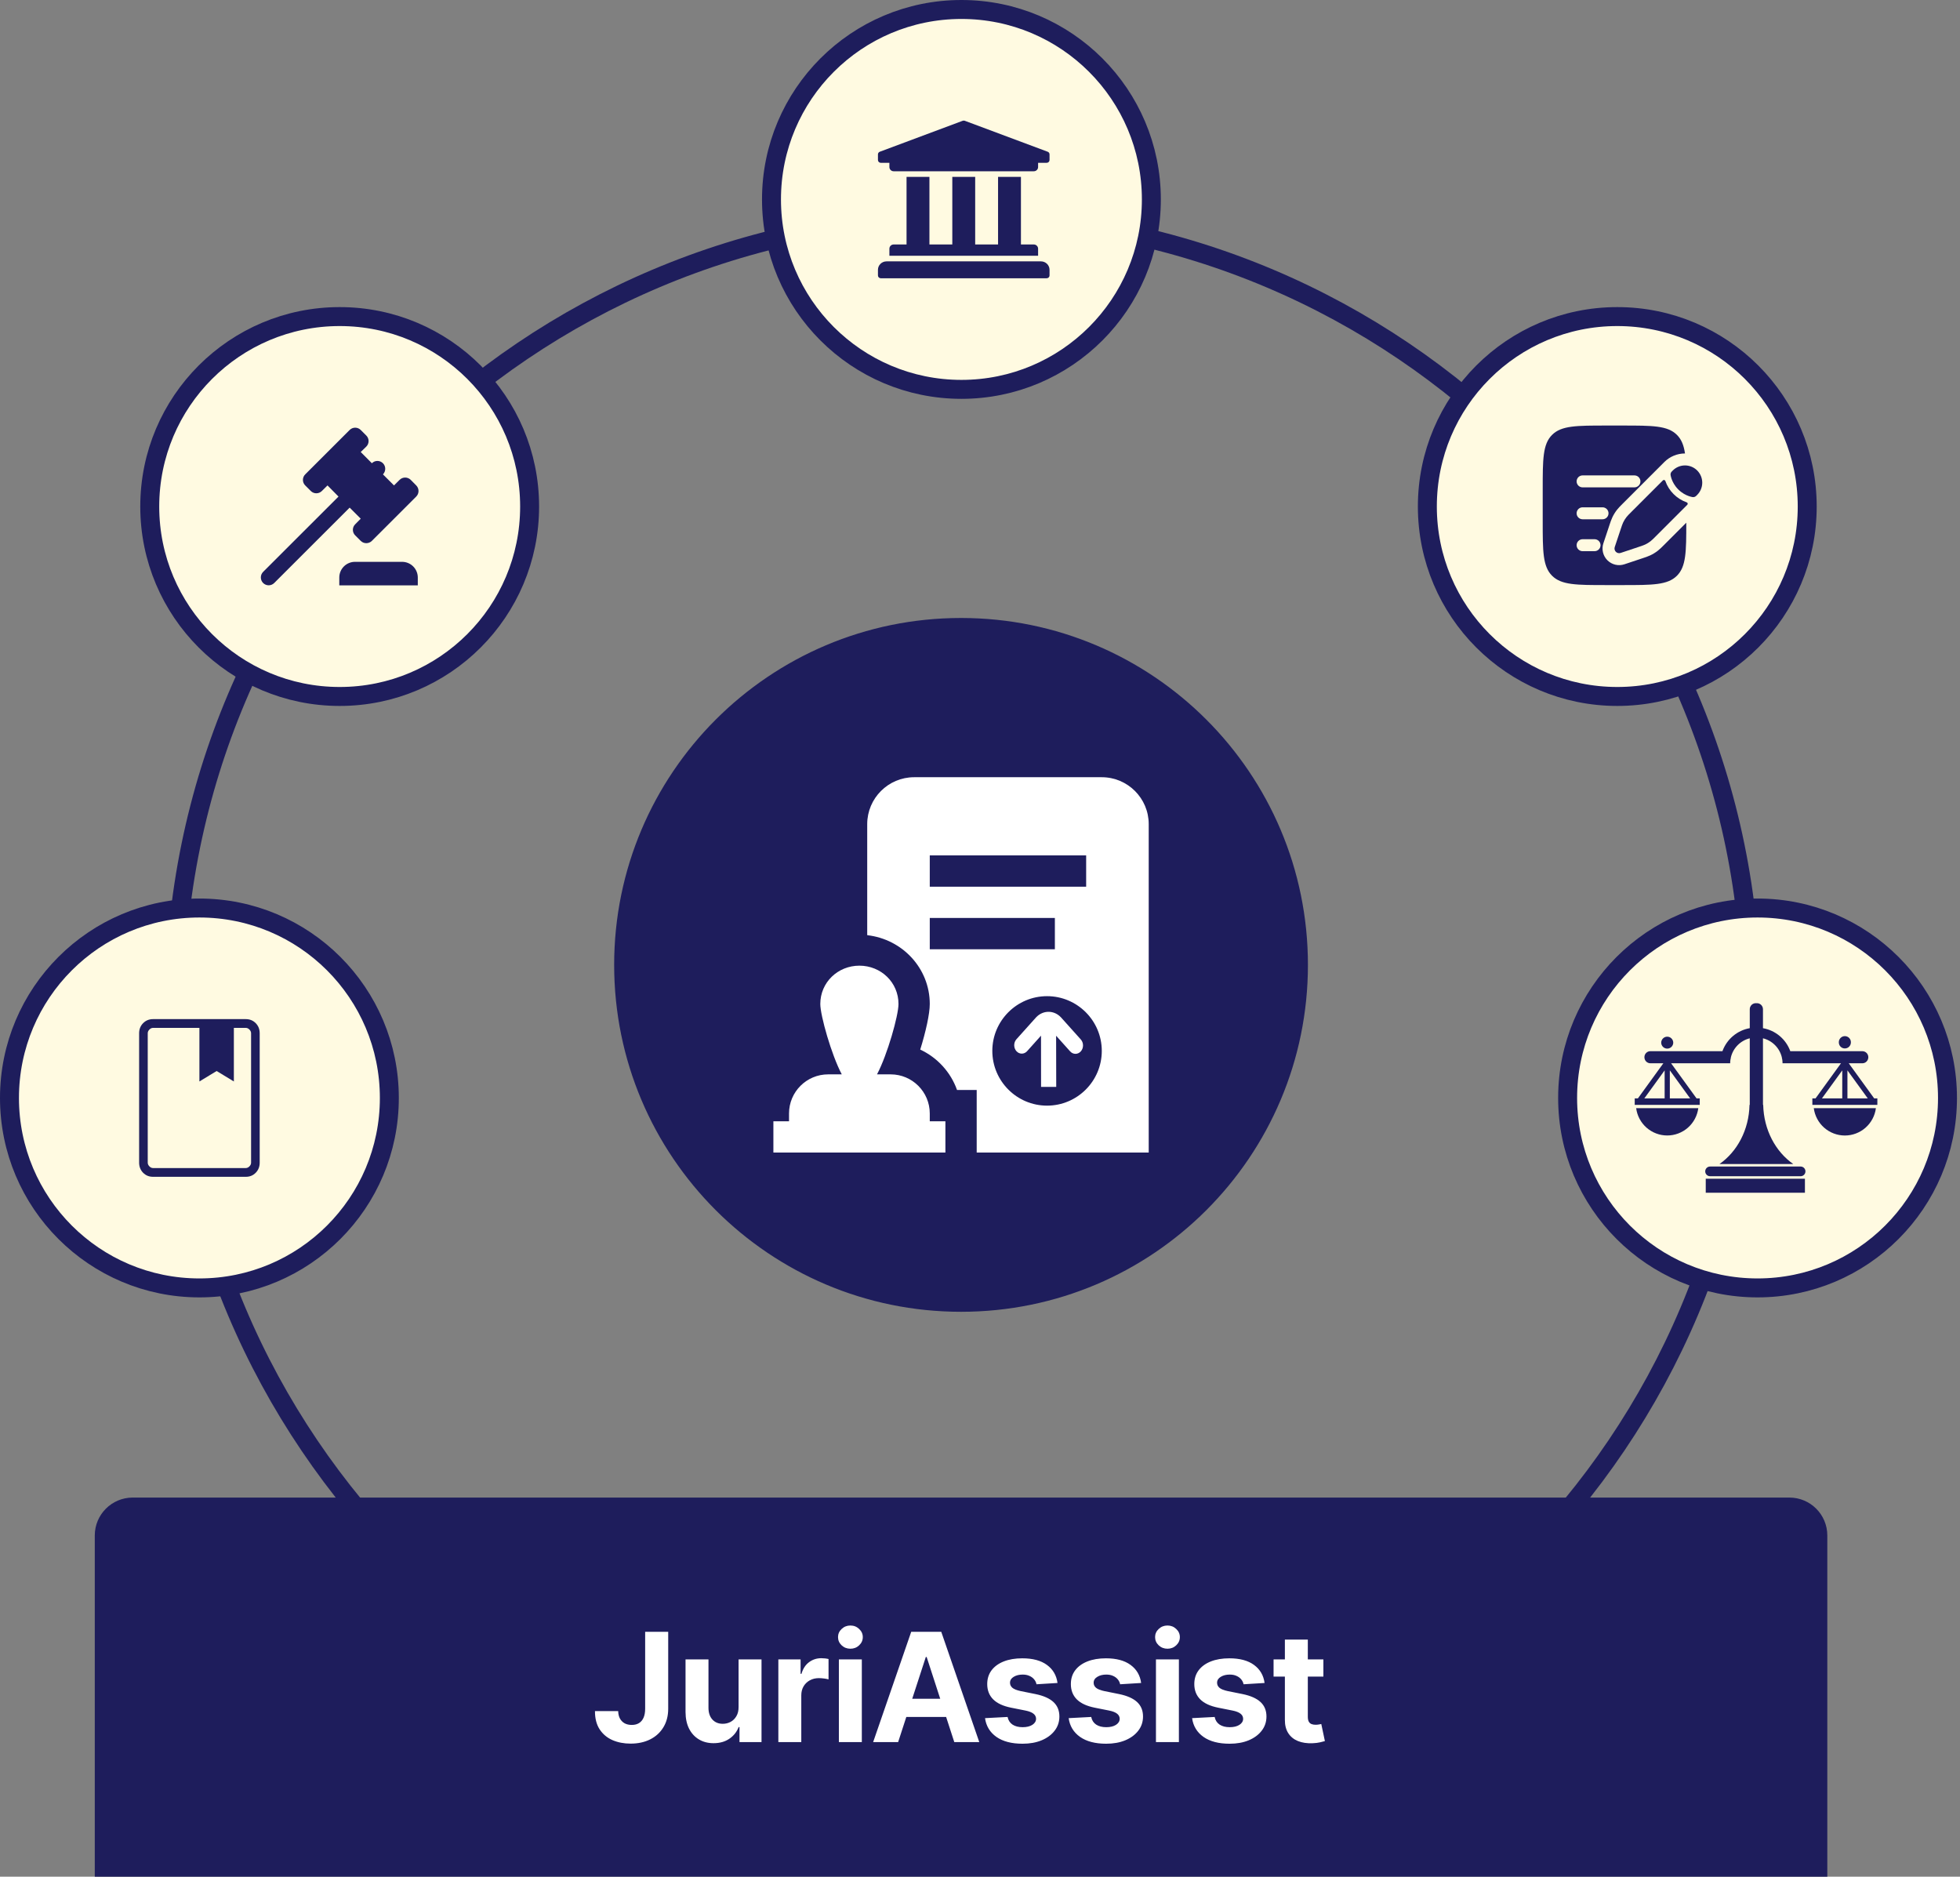 <svg width="517" height="495" viewBox="0 0 517 495" fill="none" xmlns="http://www.w3.org/2000/svg">
<rect x="0" y="0" width="517" height="495" fill="#808080" stroke="none"/>
<path d="M461.9 265C461.9 379.82 368.82 472.9 254 472.9C139.18 472.9 46.1 379.82 46.1 265C46.1 150.18 139.18 57.1 254 57.1C368.82 57.1 461.9 150.18 461.9 265Z" stroke="#1E1D5C" stroke-width="5"/>
<path d="M513.7 289.6C513.7 317.269 491.269 339.7 463.6 339.7C435.931 339.7 413.5 317.269 413.5 289.6C413.5 261.931 435.931 239.5 463.6 239.5C491.269 239.5 513.7 261.931 513.7 289.6Z" fill="#FFFAE1" stroke="#1E1D5C" stroke-width="5"/>
<path d="M431.578 292.289C431.838 294.282 432.813 296.112 434.321 297.438C435.829 298.764 437.766 299.495 439.773 299.495C441.779 299.495 443.717 298.764 445.225 297.438C446.733 296.112 447.708 294.282 447.968 292.289H431.578ZM476.233 308.957C476.233 309.125 476.201 309.292 476.137 309.448C476.073 309.604 475.979 309.746 475.86 309.865C475.742 309.985 475.601 310.079 475.445 310.144C475.29 310.209 475.124 310.243 474.956 310.243H451.076C450.374 310.243 449.796 309.666 449.796 308.957C449.798 308.618 449.934 308.294 450.174 308.056C450.414 307.817 450.738 307.684 451.076 307.684H474.954C475.661 307.684 476.233 308.253 476.233 308.957ZM449.935 310.898H476.095V314.6H449.935V310.898ZM478.432 292.289C478.691 294.283 479.665 296.114 481.173 297.442C482.681 298.769 484.619 299.502 486.627 299.503C488.634 299.503 490.573 298.771 492.08 297.444C493.588 296.116 494.561 294.283 494.817 292.289H478.432ZM494.367 289.713L487.656 280.452H491.244C492.116 280.452 492.819 279.736 492.819 278.85C492.819 277.971 492.115 277.262 491.244 277.262H472.238C471.674 275.705 470.711 274.325 469.445 273.259C468.179 272.194 466.655 271.482 465.027 271.195V266.198C465.027 265.309 464.315 264.6 463.433 264.6L463.284 264.617L463.136 264.6C462.927 264.599 462.719 264.64 462.526 264.721C462.332 264.801 462.156 264.919 462.008 265.067C461.861 265.216 461.743 265.392 461.664 265.586C461.584 265.78 461.544 265.988 461.545 266.198V271.192C459.917 271.48 458.394 272.192 457.128 273.257C455.863 274.323 454.9 275.703 454.336 277.26H435.327C434.46 277.26 433.754 277.969 433.754 278.847C433.754 279.734 434.46 280.45 435.327 280.45H438.751L432.038 289.71H431.2V291.421H448.349V289.71H447.507L440.797 280.452H456.374C456.374 280.091 456.413 279.736 456.467 279.396C456.522 279.236 456.559 279.073 456.559 278.905C456.848 277.687 457.466 276.572 458.346 275.682C459.225 274.793 460.332 274.163 461.545 273.862V291.425H461.478C461.341 298.031 458.204 303.792 453.55 307.03H473.024C468.369 303.792 465.234 298.031 465.089 291.425H465.028V273.862C466.241 274.163 467.347 274.793 468.226 275.683C469.105 276.572 469.723 277.687 470.012 278.905C470.019 279.072 470.051 279.236 470.108 279.396C470.159 279.737 470.191 280.091 470.191 280.452H485.605L478.893 289.713H478.056V291.423H495.2V289.713H494.367ZM439.091 289.713H433.734L439.091 282.321V289.713ZM440.462 289.713V282.321L445.819 289.713H440.462ZM485.943 289.713H480.584L485.943 282.321V289.713ZM487.308 289.713V282.321L492.671 289.713H487.308ZM441.364 275.034C441.353 275.448 441.18 275.842 440.883 276.131C440.586 276.42 440.188 276.582 439.774 276.582C439.36 276.582 438.962 276.42 438.665 276.131C438.368 275.842 438.195 275.448 438.184 275.034C438.184 274.154 438.898 273.436 439.777 273.436C440.653 273.435 441.364 274.154 441.364 275.034ZM488.218 274.949C488.218 275.835 487.506 276.538 486.628 276.538C486.419 276.539 486.212 276.499 486.019 276.42C485.826 276.34 485.65 276.223 485.502 276.076C485.354 275.928 485.237 275.752 485.157 275.559C485.078 275.365 485.037 275.158 485.038 274.949C485.029 274.734 485.064 274.52 485.14 274.32C485.216 274.119 485.332 273.936 485.48 273.781C485.629 273.626 485.807 273.503 486.004 273.419C486.201 273.335 486.414 273.291 486.628 273.291C486.842 273.291 487.054 273.335 487.251 273.419C487.449 273.503 487.627 273.626 487.775 273.781C487.924 273.936 488.039 274.119 488.115 274.32C488.191 274.52 488.226 274.734 488.218 274.949Z" fill="#1E1D5C"/>
<path d="M102.7 289.6C102.7 317.269 80.269 339.7 52.6 339.7C24.93 339.7 2.5 317.269 2.5 289.6C2.5 261.931 24.93 239.5 52.6 239.5C80.269 239.5 102.7 261.931 102.7 289.6Z" fill="#FFFAE1" stroke="#1E1D5C" stroke-width="5"/>
<path d="M40.369 310.395C39.322 310.395 38.449 310.039 37.749 309.328C37.05 308.616 36.699 307.728 36.698 306.664V272.536C36.698 271.473 37.048 270.586 37.749 269.874C38.451 269.163 39.324 268.806 40.369 268.805H64.833C65.878 268.805 66.752 269.161 67.453 269.874C68.154 270.588 68.504 271.476 68.502 272.538V306.664C68.502 307.727 68.153 308.615 67.453 309.328C66.753 310.041 65.879 310.397 64.831 310.395H40.369ZM40.369 308.085H64.833C65.182 308.085 65.502 307.937 65.794 307.641C66.087 307.345 66.232 307.019 66.231 306.661V272.538C66.231 272.183 66.085 271.856 65.794 271.559C65.504 271.261 65.183 271.114 64.831 271.115H61.687V285.247L57.144 282.49L52.6 285.247V271.115H40.369C40.019 271.115 39.698 271.263 39.406 271.559C39.113 271.855 38.968 272.18 38.969 272.536V306.664C38.969 307.018 39.115 307.344 39.406 307.641C39.696 307.938 40.017 308.086 40.367 308.085" fill="#1E1D5C"/>
<path d="M139.7 133.6C139.7 161.269 117.269 183.7 89.6 183.7C61.931 183.7 39.5 161.269 39.5 133.6C39.5 105.931 61.931 83.5 89.6 83.5C117.269 83.5 139.7 105.931 139.7 133.6Z" fill="#FFFAE1" stroke="#1E1D5C" stroke-width="5"/>
<path d="M69.41 150.837L89.289 130.975L86.39 128.037L84.899 129.506C84.708 129.698 84.48 129.85 84.23 129.954C83.979 130.058 83.711 130.111 83.44 130.111C83.168 130.111 82.9 130.058 82.649 129.954C82.399 129.85 82.171 129.698 81.98 129.506L80.51 128.037C80.317 127.846 80.165 127.618 80.061 127.368C79.957 127.118 79.904 126.849 79.904 126.579C79.904 126.308 79.957 126.039 80.061 125.789C80.165 125.539 80.317 125.311 80.51 125.12L92.23 113.41C92.421 113.218 92.649 113.066 92.9 112.962C93.15 112.858 93.418 112.805 93.69 112.805C93.961 112.805 94.229 112.858 94.48 112.962C94.73 113.066 94.958 113.218 95.15 113.41L96.62 114.879C97.427 115.686 97.427 116.989 96.62 117.796L95.15 119.223L98.09 122.182C98.282 121.99 98.509 121.838 98.76 121.734C99.01 121.63 99.279 121.577 99.55 121.577C99.821 121.577 100.09 121.63 100.34 121.734C100.591 121.838 100.818 121.99 101.01 122.182C101.817 122.989 101.817 124.313 101.01 125.12L103.929 128.037L105.4 126.568C106.207 125.761 107.533 125.761 108.34 126.568L109.79 128.037C110.597 128.844 110.597 130.168 109.79 130.975L98.09 142.665C97.282 143.471 95.957 143.471 95.15 142.665L93.7 141.216C93.503 141.025 93.347 140.797 93.24 140.545C93.134 140.292 93.079 140.021 93.079 139.747C93.079 139.473 93.134 139.202 93.24 138.95C93.347 138.698 93.503 138.469 93.7 138.278L95.15 136.809L92.23 133.892L72.33 153.775C72.138 153.967 71.911 154.119 71.66 154.222C71.41 154.326 71.141 154.38 70.87 154.38C70.599 154.38 70.331 154.326 70.08 154.222C69.829 154.119 69.602 153.967 69.41 153.775C68.603 152.968 68.603 151.644 69.41 150.837ZM106.062 148.189C107.161 148.189 108.214 148.625 108.991 149.401C109.767 150.177 110.204 151.229 110.204 152.326V154.395H89.496V152.326C89.496 151.229 89.933 150.177 90.71 149.401C91.486 148.625 92.54 148.189 93.638 148.189H106.062Z" fill="#1E1D5C"/>
<path d="M303.7 52.6C303.7 80.269 281.269 102.7 253.6 102.7C225.931 102.7 203.5 80.269 203.5 52.6C203.5 24.93 225.931 2.5 253.6 2.5C281.269 2.5 303.7 24.93 303.7 52.6Z" fill="#FFFAE1" stroke="#1E1D5C" stroke-width="5"/>
<path d="M276.842 40.717V42.202C276.842 42.399 276.762 42.588 276.621 42.727C276.479 42.867 276.288 42.945 276.088 42.945H273.825V44.059C273.825 44.674 273.318 45.173 272.693 45.173H235.73C235.105 45.173 234.599 44.674 234.599 44.059V42.945H232.336C232.136 42.945 231.944 42.867 231.802 42.727C231.661 42.588 231.581 42.399 231.581 42.202V40.717C231.581 40.57 231.626 40.426 231.709 40.304C231.792 40.182 231.909 40.087 232.047 40.031L253.923 31.861C254.108 31.786 254.315 31.786 254.5 31.861L276.376 40.031C276.514 40.087 276.632 40.182 276.715 40.304C276.798 40.426 276.842 40.57 276.842 40.717ZM274.579 68.939H233.844C232.595 68.939 231.581 69.937 231.581 71.167V72.653C231.581 72.85 231.661 73.039 231.802 73.178C231.944 73.317 232.136 73.395 232.336 73.395H276.088C276.288 73.395 276.479 73.317 276.621 73.178C276.762 73.039 276.842 72.85 276.842 72.653V71.167C276.842 69.937 275.829 68.939 274.579 68.939ZM239.125 46.658V64.483H235.73C235.105 64.483 234.599 64.982 234.599 65.597V67.454H273.825V65.597C273.825 64.982 273.318 64.483 272.693 64.483H269.298V46.658H263.264V64.483H257.229V46.658H251.194V64.483H245.16V46.658H239.125Z" fill="#1E1D5C"/>
<path d="M476.7 133.6C476.7 161.269 454.269 183.7 426.6 183.7C398.931 183.7 376.5 161.269 376.5 133.6C376.5 105.931 398.931 83.5 426.6 83.5C454.269 83.5 476.7 105.931 476.7 133.6Z" fill="#FFFAE1" stroke="#1E1D5C" stroke-width="5"/>
<path d="M435.374 142.753C435.743 142.467 436.077 142.133 436.744 141.466L445.07 133.138C445.272 132.938 445.179 132.591 444.912 132.496C443.608 132.044 442.425 131.3 441.453 130.321C440.473 129.349 439.729 128.166 439.277 126.862C439.183 126.595 438.835 126.502 438.636 126.704L430.306 135.03C429.639 135.697 429.304 136.031 429.018 136.399C428.677 136.836 428.388 137.303 428.151 137.801C427.951 138.221 427.802 138.672 427.503 139.568L427.116 140.725L426.502 142.566L425.927 144.291C425.856 144.508 425.846 144.74 425.898 144.961C425.951 145.183 426.064 145.386 426.225 145.547C426.386 145.708 426.589 145.821 426.81 145.873C427.032 145.926 427.264 145.916 427.48 145.844L429.205 145.27L431.046 144.655L432.204 144.268C433.1 143.97 433.55 143.822 433.971 143.62C434.469 143.382 434.938 143.093 435.374 142.753ZM447.679 130.531C448.532 129.677 449.011 128.52 449.011 127.312C449.011 126.105 448.531 124.948 447.678 124.094C446.824 123.241 445.666 122.761 444.459 122.761C443.252 122.762 442.094 123.241 441.24 124.095L440.975 124.364C440.847 124.49 440.752 124.644 440.698 124.815C440.643 124.985 440.632 125.167 440.664 125.343C440.706 125.568 440.78 125.9 440.916 126.294C441.19 127.083 441.707 128.118 442.682 129.092C443.656 130.066 444.691 130.584 445.48 130.857C445.875 130.994 446.206 131.068 446.431 131.11C446.607 131.14 446.788 131.128 446.958 131.073C447.128 131.019 447.283 130.925 447.409 130.798L447.679 130.531Z" fill="#1E1D5C"/>
<path fill-rule="evenodd" clip-rule="evenodd" d="M409.396 114.708C406.93 117.172 406.93 121.14 406.93 129.074V137.49C406.93 145.424 406.93 149.392 409.396 151.856C411.862 154.32 415.828 154.322 423.762 154.322H427.97C435.904 154.322 439.872 154.322 442.336 151.856C444.762 149.432 444.802 145.553 444.802 137.869L438.873 143.798C438.305 144.366 437.84 144.831 437.316 145.241C436.702 145.722 436.035 146.134 435.33 146.468C434.684 146.758 434.021 147.008 433.344 147.215L428.479 148.837C427.707 149.094 426.878 149.132 426.086 148.945C425.294 148.758 424.569 148.354 423.994 147.778C423.418 147.203 423.014 146.478 422.827 145.686C422.64 144.894 422.678 144.065 422.935 143.293L423.512 141.568L424.511 138.567L424.555 138.428C424.81 137.667 425.018 137.044 425.304 136.442C425.641 135.735 426.05 135.074 426.531 134.458C426.941 133.932 427.406 133.469 427.974 132.901L436.403 124.471L438.743 122.131L439.01 121.864C439.725 121.147 440.574 120.578 441.51 120.19C442.446 119.803 443.449 119.604 444.461 119.606C444.144 117.439 443.527 115.897 442.336 114.708C439.872 112.242 435.904 112.242 427.97 112.242H423.762C415.828 112.242 411.86 112.242 409.396 114.708ZM415.872 126.97C415.872 126.552 416.038 126.15 416.334 125.854C416.63 125.558 417.032 125.392 417.45 125.392H431.126C431.545 125.392 431.946 125.558 432.242 125.854C432.538 126.15 432.704 126.552 432.704 126.97C432.704 127.389 432.538 127.79 432.242 128.086C431.946 128.382 431.545 128.548 431.126 128.548H417.45C417.032 128.548 416.63 128.382 416.334 128.086C416.038 127.79 415.872 127.389 415.872 126.97ZM415.872 135.386C415.872 134.968 416.038 134.566 416.334 134.27C416.63 133.974 417.032 133.808 417.45 133.808H422.71C423.129 133.808 423.53 133.974 423.826 134.27C424.122 134.566 424.288 134.968 424.288 135.386C424.288 135.805 424.122 136.206 423.826 136.502C423.53 136.798 423.129 136.964 422.71 136.964H417.45C417.032 136.964 416.63 136.798 416.334 136.502C416.038 136.206 415.872 135.805 415.872 135.386ZM415.872 143.802C415.872 143.384 416.038 142.982 416.334 142.686C416.63 142.39 417.032 142.224 417.45 142.224H420.606C421.025 142.224 421.426 142.39 421.722 142.686C422.018 142.982 422.184 143.384 422.184 143.802C422.184 144.221 422.018 144.622 421.722 144.918C421.426 145.214 421.025 145.38 420.606 145.38H417.45C417.032 145.38 416.63 145.214 416.334 144.918C416.038 144.622 415.872 144.221 415.872 143.802Z" fill="#1E1D5C"/>
<path d="M25 405C25 399.477 29.477 395 35 395H472C477.523 395 482 399.477 482 405V495H25V405Z" fill="#1E1D5C"/>
<path d="M170.176 430.409H176.256V450.693C176.256 452.568 175.834 454.197 174.991 455.58C174.158 456.962 172.998 458.027 171.511 458.776C170.025 459.524 168.296 459.898 166.327 459.898C164.575 459.898 162.984 459.59 161.554 458.974C160.134 458.349 159.007 457.402 158.173 456.134C157.34 454.855 156.928 453.25 156.938 451.318H163.06C163.079 452.085 163.235 452.743 163.528 453.293C163.831 453.832 164.243 454.249 164.764 454.543C165.295 454.827 165.92 454.969 166.639 454.969C167.397 454.969 168.036 454.808 168.557 454.486C169.087 454.154 169.49 453.671 169.764 453.037C170.039 452.402 170.176 451.621 170.176 450.693V430.409ZM194.819 450.21V437.682H200.87V459.5H195.06V455.537H194.833C194.341 456.815 193.521 457.843 192.376 458.619C191.239 459.396 189.852 459.784 188.214 459.784C186.755 459.784 185.472 459.453 184.364 458.79C183.256 458.127 182.39 457.185 181.765 455.963C181.149 454.741 180.837 453.278 180.827 451.574V437.682H186.878V450.494C186.888 451.782 187.234 452.8 187.915 453.548C188.597 454.296 189.511 454.67 190.657 454.67C191.386 454.67 192.068 454.505 192.702 454.173C193.337 453.832 193.848 453.33 194.236 452.668C194.634 452.005 194.828 451.186 194.819 450.21ZM205.31 459.5V437.682H211.177V441.489H211.404C211.802 440.134 212.469 439.112 213.407 438.42C214.344 437.72 215.424 437.369 216.645 437.369C216.948 437.369 217.275 437.388 217.625 437.426C217.976 437.464 218.284 437.516 218.549 437.582V442.952C218.265 442.866 217.872 442.791 217.37 442.724C216.868 442.658 216.409 442.625 215.992 442.625C215.102 442.625 214.306 442.819 213.606 443.207C212.914 443.586 212.365 444.116 211.958 444.798C211.56 445.48 211.361 446.266 211.361 447.156V459.5H205.31ZM221.277 459.5V437.682H227.328V459.5H221.277ZM224.317 434.869C223.417 434.869 222.646 434.571 222.002 433.974C221.367 433.368 221.05 432.644 221.05 431.801C221.05 430.968 221.367 430.253 222.002 429.656C222.646 429.05 223.417 428.747 224.317 428.747C225.217 428.747 225.984 429.05 226.618 429.656C227.262 430.253 227.584 430.968 227.584 431.801C227.584 432.644 227.262 433.368 226.618 433.974C225.984 434.571 225.217 434.869 224.317 434.869ZM236.904 459.5H230.313L240.355 430.409H248.281L258.31 459.5H251.719L244.432 437.057H244.205L236.904 459.5ZM236.492 448.065H252.06V452.866H236.492V448.065ZM278.943 443.903L273.403 444.244C273.309 443.771 273.105 443.345 272.793 442.966C272.48 442.578 272.068 442.27 271.557 442.043C271.055 441.806 270.454 441.688 269.753 441.688C268.815 441.688 268.025 441.886 267.381 442.284C266.737 442.672 266.415 443.193 266.415 443.847C266.415 444.367 266.623 444.808 267.04 445.168C267.456 445.527 268.171 445.816 269.185 446.034L273.134 446.83C275.255 447.265 276.836 447.966 277.878 448.932C278.92 449.898 279.44 451.167 279.44 452.739C279.44 454.169 279.019 455.423 278.176 456.503C277.343 457.582 276.197 458.425 274.739 459.031C273.29 459.628 271.618 459.926 269.724 459.926C266.836 459.926 264.535 459.325 262.821 458.122C261.116 456.91 260.117 455.262 259.824 453.179L265.776 452.866C265.955 453.747 266.391 454.42 267.082 454.884C267.774 455.338 268.659 455.565 269.739 455.565C270.799 455.565 271.652 455.362 272.295 454.955C272.949 454.538 273.28 454.003 273.29 453.349C273.28 452.8 273.048 452.35 272.594 452C272.139 451.64 271.438 451.366 270.491 451.176L266.713 450.423C264.582 449.997 262.996 449.259 261.955 448.207C260.922 447.156 260.406 445.816 260.406 444.188C260.406 442.786 260.785 441.579 261.543 440.565C262.31 439.552 263.384 438.771 264.767 438.222C266.159 437.672 267.788 437.398 269.653 437.398C272.409 437.398 274.578 437.98 276.159 439.145C277.75 440.31 278.678 441.896 278.943 443.903ZM301.004 443.903L295.464 444.244C295.37 443.771 295.166 443.345 294.854 442.966C294.541 442.578 294.129 442.27 293.618 442.043C293.116 441.806 292.515 441.688 291.814 441.688C290.876 441.688 290.086 441.886 289.442 442.284C288.798 442.672 288.476 443.193 288.476 443.847C288.476 444.367 288.684 444.808 289.101 445.168C289.517 445.527 290.232 445.816 291.246 446.034L295.194 446.83C297.316 447.265 298.897 447.966 299.939 448.932C300.98 449.898 301.501 451.167 301.501 452.739C301.501 454.169 301.08 455.423 300.237 456.503C299.404 457.582 298.258 458.425 296.8 459.031C295.351 459.628 293.679 459.926 291.785 459.926C288.897 459.926 286.596 459.325 284.882 458.122C283.177 456.91 282.178 455.262 281.885 453.179L287.837 452.866C288.016 453.747 288.452 454.42 289.143 454.884C289.835 455.338 290.72 455.565 291.8 455.565C292.86 455.565 293.712 455.362 294.356 454.955C295.01 454.538 295.341 454.003 295.351 453.349C295.341 452.8 295.109 452.35 294.655 452C294.2 451.64 293.499 451.366 292.552 451.176L288.774 450.423C286.643 449.997 285.057 449.259 284.015 448.207C282.983 447.156 282.467 445.816 282.467 444.188C282.467 442.786 282.846 441.579 283.604 440.565C284.371 439.552 285.445 438.771 286.828 438.222C288.22 437.672 289.849 437.398 291.714 437.398C294.47 437.398 296.639 437.98 298.22 439.145C299.811 440.31 300.739 441.896 301.004 443.903ZM304.912 459.5V437.682H310.963V459.5H304.912ZM307.951 434.869C307.052 434.869 306.28 434.571 305.636 433.974C305.002 433.368 304.684 432.644 304.684 431.801C304.684 430.968 305.002 430.253 305.636 429.656C306.28 429.05 307.052 428.747 307.951 428.747C308.851 428.747 309.618 429.05 310.253 429.656C310.896 430.253 311.218 430.968 311.218 431.801C311.218 432.644 310.896 433.368 310.253 433.974C309.618 434.571 308.851 434.869 307.951 434.869ZM333.563 443.903L328.024 444.244C327.929 443.771 327.725 443.345 327.413 442.966C327.1 442.578 326.688 442.27 326.177 442.043C325.675 441.806 325.074 441.688 324.373 441.688C323.436 441.688 322.645 441.886 322.001 442.284C321.357 442.672 321.035 443.193 321.035 443.847C321.035 444.367 321.243 444.808 321.66 445.168C322.077 445.527 322.792 445.816 323.805 446.034L327.754 446.83C329.875 447.265 331.456 447.966 332.498 448.932C333.54 449.898 334.061 451.167 334.061 452.739C334.061 454.169 333.639 455.423 332.796 456.503C331.963 457.582 330.817 458.425 329.359 459.031C327.91 459.628 326.239 459.926 324.345 459.926C321.456 459.926 319.155 459.325 317.441 458.122C315.737 456.91 314.738 455.262 314.444 453.179L320.396 452.866C320.576 453.747 321.011 454.42 321.703 454.884C322.394 455.338 323.279 455.565 324.359 455.565C325.42 455.565 326.272 455.362 326.916 454.955C327.569 454.538 327.901 454.003 327.91 453.349C327.901 452.8 327.669 452.35 327.214 452C326.76 451.64 326.059 451.366 325.112 451.176L321.333 450.423C319.203 449.997 317.617 449.259 316.575 448.207C315.543 447.156 315.027 445.816 315.027 444.188C315.027 442.786 315.405 441.579 316.163 440.565C316.93 439.552 318.005 438.771 319.387 438.222C320.779 437.672 322.408 437.398 324.274 437.398C327.029 437.398 329.198 437.98 330.779 439.145C332.37 440.31 333.298 441.896 333.563 443.903ZM349.076 437.682V442.227H335.937V437.682H349.076ZM338.92 432.455H344.971V452.795C344.971 453.354 345.056 453.79 345.227 454.102C345.397 454.405 345.634 454.618 345.937 454.741C346.249 454.865 346.609 454.926 347.016 454.926C347.301 454.926 347.585 454.902 347.869 454.855C348.153 454.798 348.371 454.756 348.522 454.727L349.474 459.23C349.171 459.325 348.745 459.434 348.195 459.557C347.646 459.689 346.979 459.77 346.193 459.798C344.734 459.855 343.456 459.661 342.357 459.216C341.268 458.771 340.421 458.08 339.815 457.142C339.209 456.205 338.91 455.021 338.92 453.591V432.455Z" fill="white"/>
<path d="M342.5 254.5C342.5 303.653 302.653 343.5 253.5 343.5C204.347 343.5 164.5 303.653 164.5 254.5C164.5 205.347 204.347 165.5 253.5 165.5C302.653 165.5 342.5 205.347 342.5 254.5Z" fill="#1E1D5C" stroke="#1E1D5C" stroke-width="5"/>
<g clip-path="url(#clip0_103_44)">
<path d="M245.25 295.75V293.688C245.25 287.999 240.626 283.375 234.938 283.375H231.336C234.071 278.206 237 267.848 237 264.812C237 259.116 232.384 254.706 226.688 254.706C220.991 254.706 216.375 259.116 216.375 264.812C216.375 267.848 219.304 278.206 222.039 283.375H218.438C212.749 283.375 208.125 287.999 208.125 293.688V295.75H204V304H249.375V295.75H245.25ZM290.625 205H241.125C234.302 205 228.75 210.552 228.75 217.375V246.456L228.771 246.667C238.015 247.706 245.25 255.399 245.25 264.812C245.25 267.411 244.202 272.126 242.734 276.841C247.238 278.937 250.769 282.781 252.444 287.5H257.629V304H303.004V217.375C303.004 210.552 297.448 205 290.625 205ZM245.25 225.625H286.5V233.875H245.25V225.625ZM245.25 250.375V242.125H278.25V250.375H245.25ZM276.188 291.625C268.226 291.625 261.75 285.149 261.75 277.188C261.75 269.226 268.226 262.75 276.188 262.75C284.149 262.75 290.625 269.226 290.625 277.188C290.625 285.149 284.149 291.625 276.188 291.625Z" fill="white"/>
<path d="M285.067 274.144L279.862 268.344C278.977 267.401 277.8 266.875 276.576 266.875C275.351 266.875 274.174 267.401 273.289 268.344L268.084 274.144C267.721 274.563 267.521 275.124 267.525 275.706C267.53 276.288 267.739 276.845 268.108 277.257C268.478 277.668 268.977 277.902 269.5 277.907C270.022 277.912 270.525 277.688 270.901 277.284L274.593 273.169L274.608 286.675H278.607L278.577 273.19L282.25 277.284C282.434 277.496 282.654 277.665 282.897 277.781C283.14 277.897 283.401 277.959 283.666 277.961C283.93 277.964 284.192 277.908 284.437 277.796C284.682 277.684 284.905 277.52 285.092 277.311C285.279 277.103 285.426 276.855 285.527 276.582C285.627 276.309 285.677 276.017 285.675 275.722C285.673 275.427 285.618 275.136 285.513 274.865C285.409 274.594 285.257 274.349 285.067 274.144Z" fill="white"/>
</g>
<defs>
<clipPath id="clip0_103_44">
<rect width="99" height="99" fill="white" transform="translate(204 205)"/>
</clipPath>
</defs>
</svg>
